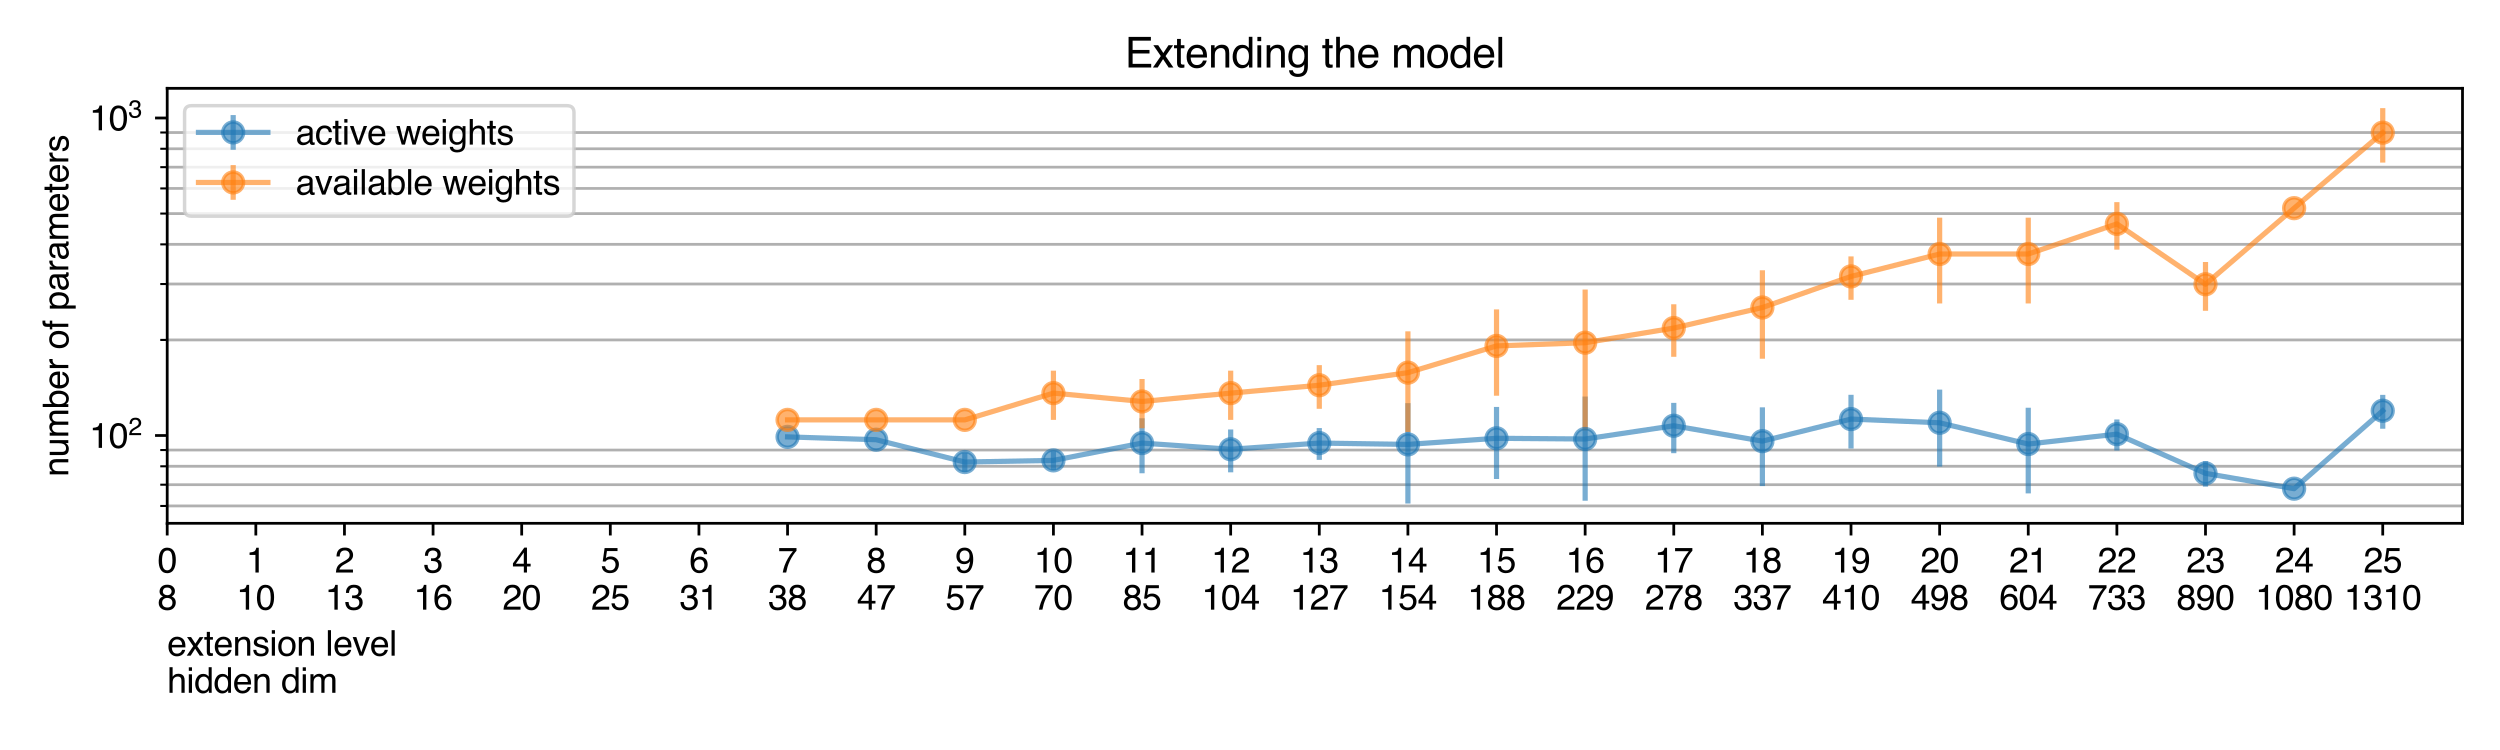 <?xml version="1.0" encoding="utf-8" standalone="no"?>
<!DOCTYPE svg PUBLIC "-//W3C//DTD SVG 1.1//EN"
  "http://www.w3.org/Graphics/SVG/1.1/DTD/svg11.dtd">
<svg xmlns:xlink="http://www.w3.org/1999/xlink" width="720pt" height="216pt" viewBox="0 0 720 216" xmlns="http://www.w3.org/2000/svg" version="1.1">
 <defs>
  <style type="text/css">*{stroke-linejoin: round; stroke-linecap: butt}</style>
 </defs>
 <g id="figure_1">
  <g id="patch_1">
   <path d="M 0 216 
L 720 216 
L 720 0 
L 0 0 
z
" style="fill: #ffffff"/>
  </g>
  <g id="axes_1">
   <g id="patch_2">
    <path d="M 48.155 150.712 
L 709.2 150.712 
L 709.2 25.44 
L 48.155 25.44 
z
" style="fill: #ffffff"/>
   </g>
   <g id="matplotlib.axis_1">
    <g id="xtick_1">
     <g id="line2d_1">
      <defs>
       <path id="m2f2c830add" d="M 0 0 
L 0 3.5 
" style="stroke: #000000; stroke-width: 0.8"/>
      </defs>
      <g>
       <use xlink:href="#m2f2c830add" x="48.155" y="150.712" style="stroke: #000000; stroke-width: 0.8"/>
      </g>
     </g>
     <g id="text_1">
      <!-- 0 -->
      <g transform="translate(45.374 164.885) scale(0.1 -0.1)">
       <defs>
        <path id="Helvetica-30" d="M 1731 4475 
Q 2600 4475 2988 3759 
Q 3288 3206 3288 2244 
Q 3288 1331 3016 734 
Q 2622 -122 1728 -122 
Q 922 -122 528 578 
Q 200 1163 200 2147 
Q 200 2909 397 3456 
Q 766 4475 1731 4475 
z
M 1725 391 
Q 2163 391 2422 778 
Q 2681 1166 2681 2222 
Q 2681 2984 2493 3476 
Q 2306 3969 1766 3969 
Q 1269 3969 1039 3501 
Q 809 3034 809 2125 
Q 809 1441 956 1025 
Q 1181 391 1725 391 
z
" transform="scale(0.016)"/>
       </defs>
       <use xlink:href="#Helvetica-30"/>
      </g>
      <!-- 8 -->
      <g transform="translate(45.374 175.578) scale(0.1 -0.1)">
       <defs>
        <path id="Helvetica-38" d="M 1741 2600 
Q 2113 2600 2322 2808 
Q 2531 3016 2531 3303 
Q 2531 3553 2331 3762 
Q 2131 3972 1722 3972 
Q 1316 3972 1134 3762 
Q 953 3553 953 3272 
Q 953 2956 1187 2778 
Q 1422 2600 1741 2600 
z
M 1775 384 
Q 2166 384 2423 595 
Q 2681 806 2681 1225 
Q 2681 1659 2415 1884 
Q 2150 2109 1734 2109 
Q 1331 2109 1076 1879 
Q 822 1650 822 1244 
Q 822 894 1055 639 
Q 1288 384 1775 384 
z
M 975 2384 
Q 741 2484 609 2619 
Q 363 2869 363 3269 
Q 363 3769 725 4128 
Q 1088 4488 1753 4488 
Q 2397 4488 2762 4148 
Q 3128 3809 3128 3356 
Q 3128 2938 2916 2678 
Q 2797 2531 2547 2391 
Q 2825 2263 2984 2097 
Q 3281 1784 3281 1284 
Q 3281 694 2884 283 
Q 2488 -128 1763 -128 
Q 1109 -128 657 226 
Q 206 581 206 1256 
Q 206 1653 400 1942 
Q 594 2231 975 2384 
z
" transform="scale(0.016)"/>
       </defs>
       <use xlink:href="#Helvetica-38"/>
      </g>
     </g>
    </g>
    <g id="xtick_2">
     <g id="line2d_2">
      <g>
       <use xlink:href="#m2f2c830add" x="73.678" y="150.712" style="stroke: #000000; stroke-width: 0.8"/>
      </g>
     </g>
     <g id="text_2">
      <!-- 1 -->
      <g transform="translate(70.897 164.885) scale(0.1 -0.1)">
       <defs>
        <path id="Helvetica-31" d="M 613 3169 
L 613 3600 
Q 1222 3659 1462 3798 
Q 1703 3938 1822 4456 
L 2266 4456 
L 2266 0 
L 1666 0 
L 1666 3169 
L 613 3169 
z
" transform="scale(0.016)"/>
       </defs>
       <use xlink:href="#Helvetica-31"/>
      </g>
      <!-- 10 -->
      <g transform="translate(68.117 175.578) scale(0.1 -0.1)">
       <use xlink:href="#Helvetica-31"/>
       <use xlink:href="#Helvetica-30" x="55.615"/>
      </g>
     </g>
    </g>
    <g id="xtick_3">
     <g id="line2d_3">
      <g>
       <use xlink:href="#m2f2c830add" x="99.201" y="150.712" style="stroke: #000000; stroke-width: 0.8"/>
      </g>
     </g>
     <g id="text_3">
      <!-- 2 -->
      <g transform="translate(96.42 164.885) scale(0.1 -0.1)">
       <defs>
        <path id="Helvetica-32" d="M 200 0 
Q 231 578 439 1006 
Q 647 1434 1250 1784 
L 1850 2131 
Q 2253 2366 2416 2531 
Q 2672 2791 2672 3125 
Q 2672 3516 2437 3745 
Q 2203 3975 1813 3975 
Q 1234 3975 1013 3538 
Q 894 3303 881 2888 
L 309 2888 
Q 319 3472 525 3841 
Q 891 4491 1816 4491 
Q 2584 4491 2939 4075 
Q 3294 3659 3294 3150 
Q 3294 2613 2916 2231 
Q 2697 2009 2131 1694 
L 1703 1456 
Q 1397 1288 1222 1134 
Q 909 863 828 531 
L 3272 531 
L 3272 0 
L 200 0 
z
" transform="scale(0.016)"/>
       </defs>
       <use xlink:href="#Helvetica-32"/>
      </g>
      <!-- 13 -->
      <g transform="translate(93.64 175.578) scale(0.1 -0.1)">
       <defs>
        <path id="Helvetica-33" d="M 1663 -122 
Q 869 -122 511 314 
Q 153 750 153 1375 
L 741 1375 
Q 778 941 903 744 
Q 1122 391 1694 391 
Q 2138 391 2406 628 
Q 2675 866 2675 1241 
Q 2675 1703 2392 1887 
Q 2109 2072 1606 2072 
Q 1550 2072 1492 2070 
Q 1434 2069 1375 2066 
L 1375 2563 
Q 1463 2553 1522 2550 
Q 1581 2547 1650 2547 
Q 1966 2547 2169 2647 
Q 2525 2822 2525 3272 
Q 2525 3606 2287 3787 
Q 2050 3969 1734 3969 
Q 1172 3969 956 3594 
Q 838 3388 822 3006 
L 266 3006 
Q 266 3506 466 3856 
Q 809 4481 1675 4481 
Q 2359 4481 2734 4176 
Q 3109 3872 3109 3294 
Q 3109 2881 2888 2625 
Q 2750 2466 2531 2375 
Q 2884 2278 3082 2001 
Q 3281 1725 3281 1325 
Q 3281 684 2859 281 
Q 2438 -122 1663 -122 
z
" transform="scale(0.016)"/>
       </defs>
       <use xlink:href="#Helvetica-31"/>
       <use xlink:href="#Helvetica-33" x="55.615"/>
      </g>
     </g>
    </g>
    <g id="xtick_4">
     <g id="line2d_4">
      <g>
       <use xlink:href="#m2f2c830add" x="124.724" y="150.712" style="stroke: #000000; stroke-width: 0.8"/>
      </g>
     </g>
     <g id="text_4">
      <!-- 3 -->
      <g transform="translate(121.943 164.885) scale(0.1 -0.1)">
       <use xlink:href="#Helvetica-33"/>
      </g>
      <!-- 16 -->
      <g transform="translate(119.163 175.578) scale(0.1 -0.1)">
       <defs>
        <path id="Helvetica-36" d="M 1872 4494 
Q 2622 4494 2917 4105 
Q 3213 3716 3213 3303 
L 2656 3303 
Q 2606 3569 2497 3719 
Q 2294 4000 1881 4000 
Q 1409 4000 1131 3564 
Q 853 3128 822 2316 
Q 1016 2600 1309 2741 
Q 1578 2866 1909 2866 
Q 2472 2866 2890 2506 
Q 3309 2147 3309 1434 
Q 3309 825 2912 354 
Q 2516 -116 1781 -116 
Q 1153 -116 697 361 
Q 241 838 241 1966 
Q 241 2800 444 3381 
Q 834 4494 1872 4494 
z
M 1831 384 
Q 2275 384 2495 682 
Q 2716 981 2716 1388 
Q 2716 1731 2519 2042 
Q 2322 2353 1803 2353 
Q 1441 2353 1167 2112 
Q 894 1872 894 1388 
Q 894 963 1142 673 
Q 1391 384 1831 384 
z
" transform="scale(0.016)"/>
       </defs>
       <use xlink:href="#Helvetica-31"/>
       <use xlink:href="#Helvetica-36" x="55.615"/>
      </g>
     </g>
    </g>
    <g id="xtick_5">
     <g id="line2d_5">
      <g>
       <use xlink:href="#m2f2c830add" x="150.247" y="150.712" style="stroke: #000000; stroke-width: 0.8"/>
      </g>
     </g>
     <g id="text_5">
      <!-- 4 -->
      <g transform="translate(147.466 164.885) scale(0.1 -0.1)">
       <defs>
        <path id="Helvetica-34" d="M 2116 1584 
L 2116 3613 
L 681 1584 
L 2116 1584 
z
M 2125 0 
L 2125 1094 
L 163 1094 
L 163 1644 
L 2213 4488 
L 2688 4488 
L 2688 1584 
L 3347 1584 
L 3347 1094 
L 2688 1094 
L 2688 0 
L 2125 0 
z
" transform="scale(0.016)"/>
       </defs>
       <use xlink:href="#Helvetica-34"/>
      </g>
      <!-- 20 -->
      <g transform="translate(144.686 175.578) scale(0.1 -0.1)">
       <use xlink:href="#Helvetica-32"/>
       <use xlink:href="#Helvetica-30" x="55.615"/>
      </g>
     </g>
    </g>
    <g id="xtick_6">
     <g id="line2d_6">
      <g>
       <use xlink:href="#m2f2c830add" x="175.77" y="150.712" style="stroke: #000000; stroke-width: 0.8"/>
      </g>
     </g>
     <g id="text_6">
      <!-- 5 -->
      <g transform="translate(172.989 164.885) scale(0.1 -0.1)">
       <defs>
        <path id="Helvetica-35" d="M 791 1141 
Q 847 659 1238 475 
Q 1438 381 1700 381 
Q 2200 381 2440 700 
Q 2681 1019 2681 1406 
Q 2681 1875 2395 2131 
Q 2109 2388 1709 2388 
Q 1419 2388 1211 2275 
Q 1003 2163 856 1963 
L 369 1991 
L 709 4400 
L 3034 4400 
L 3034 3856 
L 1131 3856 
L 941 2613 
Q 1097 2731 1238 2791 
Q 1488 2894 1816 2894 
Q 2431 2894 2859 2497 
Q 3288 2100 3288 1491 
Q 3288 856 2895 371 
Q 2503 -113 1644 -113 
Q 1097 -113 676 195 
Q 256 503 206 1141 
L 791 1141 
z
" transform="scale(0.016)"/>
       </defs>
       <use xlink:href="#Helvetica-35"/>
      </g>
      <!-- 25 -->
      <g transform="translate(170.209 175.578) scale(0.1 -0.1)">
       <use xlink:href="#Helvetica-32"/>
       <use xlink:href="#Helvetica-35" x="55.615"/>
      </g>
     </g>
    </g>
    <g id="xtick_7">
     <g id="line2d_7">
      <g>
       <use xlink:href="#m2f2c830add" x="201.293" y="150.712" style="stroke: #000000; stroke-width: 0.8"/>
      </g>
     </g>
     <g id="text_7">
      <!-- 6 -->
      <g transform="translate(198.512 164.885) scale(0.1 -0.1)">
       <use xlink:href="#Helvetica-36"/>
      </g>
      <!-- 31 -->
      <g transform="translate(195.732 175.578) scale(0.1 -0.1)">
       <use xlink:href="#Helvetica-33"/>
       <use xlink:href="#Helvetica-31" x="55.615"/>
      </g>
     </g>
    </g>
    <g id="xtick_8">
     <g id="line2d_8">
      <g>
       <use xlink:href="#m2f2c830add" x="226.816" y="150.712" style="stroke: #000000; stroke-width: 0.8"/>
      </g>
     </g>
     <g id="text_8">
      <!-- 7 -->
      <g transform="translate(224.035 164.885) scale(0.1 -0.1)">
       <defs>
        <path id="Helvetica-37" d="M 3347 4400 
L 3347 3909 
Q 3131 3700 2773 3181 
Q 2416 2663 2141 2063 
Q 1869 1478 1728 997 
Q 1638 688 1494 0 
L 872 0 
Q 1084 1281 1809 2550 
Q 2238 3294 2709 3834 
L 234 3834 
L 234 4400 
L 3347 4400 
z
" transform="scale(0.016)"/>
       </defs>
       <use xlink:href="#Helvetica-37"/>
      </g>
      <!-- 38 -->
      <g transform="translate(221.255 175.578) scale(0.1 -0.1)">
       <use xlink:href="#Helvetica-33"/>
       <use xlink:href="#Helvetica-38" x="55.615"/>
      </g>
     </g>
    </g>
    <g id="xtick_9">
     <g id="line2d_9">
      <g>
       <use xlink:href="#m2f2c830add" x="252.339" y="150.712" style="stroke: #000000; stroke-width: 0.8"/>
      </g>
     </g>
     <g id="text_9">
      <!-- 8 -->
      <g transform="translate(249.558 164.885) scale(0.1 -0.1)">
       <use xlink:href="#Helvetica-38"/>
      </g>
      <!-- 47 -->
      <g transform="translate(246.778 175.578) scale(0.1 -0.1)">
       <use xlink:href="#Helvetica-34"/>
       <use xlink:href="#Helvetica-37" x="55.615"/>
      </g>
     </g>
    </g>
    <g id="xtick_10">
     <g id="line2d_10">
      <g>
       <use xlink:href="#m2f2c830add" x="277.862" y="150.712" style="stroke: #000000; stroke-width: 0.8"/>
      </g>
     </g>
     <g id="text_10">
      <!-- 9 -->
      <g transform="translate(275.081 164.885) scale(0.1 -0.1)">
       <defs>
        <path id="Helvetica-39" d="M 850 1081 
Q 875 616 1209 438 
Q 1381 344 1597 344 
Q 2000 344 2284 680 
Q 2569 1016 2688 2044 
Q 2500 1747 2223 1626 
Q 1947 1506 1628 1506 
Q 981 1506 604 1909 
Q 228 2313 228 2947 
Q 228 3556 600 4018 
Q 972 4481 1697 4481 
Q 2675 4481 3047 3600 
Q 3253 3116 3253 2388 
Q 3253 1566 3006 931 
Q 2597 -125 1619 -125 
Q 963 -125 622 219 
Q 281 563 281 1081 
L 850 1081 
z
M 1703 2000 
Q 2038 2000 2314 2220 
Q 2591 2441 2591 2991 
Q 2591 3484 2342 3726 
Q 2094 3969 1709 3969 
Q 1297 3969 1055 3692 
Q 813 3416 813 2953 
Q 813 2516 1025 2258 
Q 1238 2000 1703 2000 
z
" transform="scale(0.016)"/>
       </defs>
       <use xlink:href="#Helvetica-39"/>
      </g>
      <!-- 57 -->
      <g transform="translate(272.301 175.578) scale(0.1 -0.1)">
       <use xlink:href="#Helvetica-35"/>
       <use xlink:href="#Helvetica-37" x="55.615"/>
      </g>
     </g>
    </g>
    <g id="xtick_11">
     <g id="line2d_11">
      <g>
       <use xlink:href="#m2f2c830add" x="303.385" y="150.712" style="stroke: #000000; stroke-width: 0.8"/>
      </g>
     </g>
     <g id="text_11">
      <!-- 10 -->
      <g transform="translate(297.824 164.885) scale(0.1 -0.1)">
       <use xlink:href="#Helvetica-31"/>
       <use xlink:href="#Helvetica-30" x="55.615"/>
      </g>
      <!-- 70 -->
      <g transform="translate(297.824 175.578) scale(0.1 -0.1)">
       <use xlink:href="#Helvetica-37"/>
       <use xlink:href="#Helvetica-30" x="55.615"/>
      </g>
     </g>
    </g>
    <g id="xtick_12">
     <g id="line2d_12">
      <g>
       <use xlink:href="#m2f2c830add" x="328.908" y="150.712" style="stroke: #000000; stroke-width: 0.8"/>
      </g>
     </g>
     <g id="text_12">
      <!-- 11 -->
      <g transform="translate(323.347 164.885) scale(0.1 -0.1)">
       <use xlink:href="#Helvetica-31"/>
       <use xlink:href="#Helvetica-31" x="55.615"/>
      </g>
      <!-- 85 -->
      <g transform="translate(323.347 175.578) scale(0.1 -0.1)">
       <use xlink:href="#Helvetica-38"/>
       <use xlink:href="#Helvetica-35" x="55.615"/>
      </g>
     </g>
    </g>
    <g id="xtick_13">
     <g id="line2d_13">
      <g>
       <use xlink:href="#m2f2c830add" x="354.431" y="150.712" style="stroke: #000000; stroke-width: 0.8"/>
      </g>
     </g>
     <g id="text_13">
      <!-- 12 -->
      <g transform="translate(348.87 164.885) scale(0.1 -0.1)">
       <use xlink:href="#Helvetica-31"/>
       <use xlink:href="#Helvetica-32" x="55.615"/>
      </g>
      <!-- 104 -->
      <g transform="translate(346.089 175.578) scale(0.1 -0.1)">
       <use xlink:href="#Helvetica-31"/>
       <use xlink:href="#Helvetica-30" x="55.615"/>
       <use xlink:href="#Helvetica-34" x="111.23"/>
      </g>
     </g>
    </g>
    <g id="xtick_14">
     <g id="line2d_14">
      <g>
       <use xlink:href="#m2f2c830add" x="379.954" y="150.712" style="stroke: #000000; stroke-width: 0.8"/>
      </g>
     </g>
     <g id="text_14">
      <!-- 13 -->
      <g transform="translate(374.393 164.885) scale(0.1 -0.1)">
       <use xlink:href="#Helvetica-31"/>
       <use xlink:href="#Helvetica-33" x="55.615"/>
      </g>
      <!-- 127 -->
      <g transform="translate(371.612 175.578) scale(0.1 -0.1)">
       <use xlink:href="#Helvetica-31"/>
       <use xlink:href="#Helvetica-32" x="55.615"/>
       <use xlink:href="#Helvetica-37" x="111.23"/>
      </g>
     </g>
    </g>
    <g id="xtick_15">
     <g id="line2d_15">
      <g>
       <use xlink:href="#m2f2c830add" x="405.477" y="150.712" style="stroke: #000000; stroke-width: 0.8"/>
      </g>
     </g>
     <g id="text_15">
      <!-- 14 -->
      <g transform="translate(399.916 164.885) scale(0.1 -0.1)">
       <use xlink:href="#Helvetica-31"/>
       <use xlink:href="#Helvetica-34" x="55.615"/>
      </g>
      <!-- 154 -->
      <g transform="translate(397.135 175.578) scale(0.1 -0.1)">
       <use xlink:href="#Helvetica-31"/>
       <use xlink:href="#Helvetica-35" x="55.615"/>
       <use xlink:href="#Helvetica-34" x="111.23"/>
      </g>
     </g>
    </g>
    <g id="xtick_16">
     <g id="line2d_16">
      <g>
       <use xlink:href="#m2f2c830add" x="431" y="150.712" style="stroke: #000000; stroke-width: 0.8"/>
      </g>
     </g>
     <g id="text_16">
      <!-- 15 -->
      <g transform="translate(425.439 164.885) scale(0.1 -0.1)">
       <use xlink:href="#Helvetica-31"/>
       <use xlink:href="#Helvetica-35" x="55.615"/>
      </g>
      <!-- 188 -->
      <g transform="translate(422.658 175.578) scale(0.1 -0.1)">
       <use xlink:href="#Helvetica-31"/>
       <use xlink:href="#Helvetica-38" x="55.615"/>
       <use xlink:href="#Helvetica-38" x="111.23"/>
      </g>
     </g>
    </g>
    <g id="xtick_17">
     <g id="line2d_17">
      <g>
       <use xlink:href="#m2f2c830add" x="456.523" y="150.712" style="stroke: #000000; stroke-width: 0.8"/>
      </g>
     </g>
     <g id="text_17">
      <!-- 16 -->
      <g transform="translate(450.962 164.885) scale(0.1 -0.1)">
       <use xlink:href="#Helvetica-31"/>
       <use xlink:href="#Helvetica-36" x="55.615"/>
      </g>
      <!-- 229 -->
      <g transform="translate(448.181 175.578) scale(0.1 -0.1)">
       <use xlink:href="#Helvetica-32"/>
       <use xlink:href="#Helvetica-32" x="55.615"/>
       <use xlink:href="#Helvetica-39" x="111.23"/>
      </g>
     </g>
    </g>
    <g id="xtick_18">
     <g id="line2d_18">
      <g>
       <use xlink:href="#m2f2c830add" x="482.046" y="150.712" style="stroke: #000000; stroke-width: 0.8"/>
      </g>
     </g>
     <g id="text_18">
      <!-- 17 -->
      <g transform="translate(476.485 164.885) scale(0.1 -0.1)">
       <use xlink:href="#Helvetica-31"/>
       <use xlink:href="#Helvetica-37" x="55.615"/>
      </g>
      <!-- 278 -->
      <g transform="translate(473.704 175.578) scale(0.1 -0.1)">
       <use xlink:href="#Helvetica-32"/>
       <use xlink:href="#Helvetica-37" x="55.615"/>
       <use xlink:href="#Helvetica-38" x="111.23"/>
      </g>
     </g>
    </g>
    <g id="xtick_19">
     <g id="line2d_19">
      <g>
       <use xlink:href="#m2f2c830add" x="507.568" y="150.712" style="stroke: #000000; stroke-width: 0.8"/>
      </g>
     </g>
     <g id="text_19">
      <!-- 18 -->
      <g transform="translate(502.008 164.885) scale(0.1 -0.1)">
       <use xlink:href="#Helvetica-31"/>
       <use xlink:href="#Helvetica-38" x="55.615"/>
      </g>
      <!-- 337 -->
      <g transform="translate(499.227 175.578) scale(0.1 -0.1)">
       <use xlink:href="#Helvetica-33"/>
       <use xlink:href="#Helvetica-33" x="55.615"/>
       <use xlink:href="#Helvetica-37" x="111.23"/>
      </g>
     </g>
    </g>
    <g id="xtick_20">
     <g id="line2d_20">
      <g>
       <use xlink:href="#m2f2c830add" x="533.091" y="150.712" style="stroke: #000000; stroke-width: 0.8"/>
      </g>
     </g>
     <g id="text_20">
      <!-- 19 -->
      <g transform="translate(527.531 164.885) scale(0.1 -0.1)">
       <use xlink:href="#Helvetica-31"/>
       <use xlink:href="#Helvetica-39" x="55.615"/>
      </g>
      <!-- 410 -->
      <g transform="translate(524.75 175.578) scale(0.1 -0.1)">
       <use xlink:href="#Helvetica-34"/>
       <use xlink:href="#Helvetica-31" x="55.615"/>
       <use xlink:href="#Helvetica-30" x="111.23"/>
      </g>
     </g>
    </g>
    <g id="xtick_21">
     <g id="line2d_21">
      <g>
       <use xlink:href="#m2f2c830add" x="558.614" y="150.712" style="stroke: #000000; stroke-width: 0.8"/>
      </g>
     </g>
     <g id="text_21">
      <!-- 20 -->
      <g transform="translate(553.054 164.885) scale(0.1 -0.1)">
       <use xlink:href="#Helvetica-32"/>
       <use xlink:href="#Helvetica-30" x="55.615"/>
      </g>
      <!-- 498 -->
      <g transform="translate(550.273 175.578) scale(0.1 -0.1)">
       <use xlink:href="#Helvetica-34"/>
       <use xlink:href="#Helvetica-39" x="55.615"/>
       <use xlink:href="#Helvetica-38" x="111.23"/>
      </g>
     </g>
    </g>
    <g id="xtick_22">
     <g id="line2d_22">
      <g>
       <use xlink:href="#m2f2c830add" x="584.137" y="150.712" style="stroke: #000000; stroke-width: 0.8"/>
      </g>
     </g>
     <g id="text_22">
      <!-- 21 -->
      <g transform="translate(578.576 164.885) scale(0.1 -0.1)">
       <use xlink:href="#Helvetica-32"/>
       <use xlink:href="#Helvetica-31" x="55.615"/>
      </g>
      <!-- 604 -->
      <g transform="translate(575.796 175.578) scale(0.1 -0.1)">
       <use xlink:href="#Helvetica-36"/>
       <use xlink:href="#Helvetica-30" x="55.615"/>
       <use xlink:href="#Helvetica-34" x="111.23"/>
      </g>
     </g>
    </g>
    <g id="xtick_23">
     <g id="line2d_23">
      <g>
       <use xlink:href="#m2f2c830add" x="609.66" y="150.712" style="stroke: #000000; stroke-width: 0.8"/>
      </g>
     </g>
     <g id="text_23">
      <!-- 22 -->
      <g transform="translate(604.099 164.885) scale(0.1 -0.1)">
       <use xlink:href="#Helvetica-32"/>
       <use xlink:href="#Helvetica-32" x="55.615"/>
      </g>
      <!-- 733 -->
      <g transform="translate(601.319 175.578) scale(0.1 -0.1)">
       <use xlink:href="#Helvetica-37"/>
       <use xlink:href="#Helvetica-33" x="55.615"/>
       <use xlink:href="#Helvetica-33" x="111.23"/>
      </g>
     </g>
    </g>
    <g id="xtick_24">
     <g id="line2d_24">
      <g>
       <use xlink:href="#m2f2c830add" x="635.183" y="150.712" style="stroke: #000000; stroke-width: 0.8"/>
      </g>
     </g>
     <g id="text_24">
      <!-- 23 -->
      <g transform="translate(629.622 164.885) scale(0.1 -0.1)">
       <use xlink:href="#Helvetica-32"/>
       <use xlink:href="#Helvetica-33" x="55.615"/>
      </g>
      <!-- 890 -->
      <g transform="translate(626.842 175.578) scale(0.1 -0.1)">
       <use xlink:href="#Helvetica-38"/>
       <use xlink:href="#Helvetica-39" x="55.615"/>
       <use xlink:href="#Helvetica-30" x="111.23"/>
      </g>
     </g>
    </g>
    <g id="xtick_25">
     <g id="line2d_25">
      <g>
       <use xlink:href="#m2f2c830add" x="660.706" y="150.712" style="stroke: #000000; stroke-width: 0.8"/>
      </g>
     </g>
     <g id="text_25">
      <!-- 24 -->
      <g transform="translate(655.145 164.885) scale(0.1 -0.1)">
       <use xlink:href="#Helvetica-32"/>
       <use xlink:href="#Helvetica-34" x="55.615"/>
      </g>
      <!-- 1080 -->
      <g transform="translate(649.584 175.578) scale(0.1 -0.1)">
       <use xlink:href="#Helvetica-31"/>
       <use xlink:href="#Helvetica-30" x="55.615"/>
       <use xlink:href="#Helvetica-38" x="111.23"/>
       <use xlink:href="#Helvetica-30" x="166.846"/>
      </g>
     </g>
    </g>
    <g id="xtick_26">
     <g id="line2d_26">
      <g>
       <use xlink:href="#m2f2c830add" x="686.229" y="150.712" style="stroke: #000000; stroke-width: 0.8"/>
      </g>
     </g>
     <g id="text_26">
      <!-- 25 -->
      <g transform="translate(680.668 164.885) scale(0.1 -0.1)">
       <use xlink:href="#Helvetica-32"/>
       <use xlink:href="#Helvetica-35" x="55.615"/>
      </g>
      <!-- 1310 -->
      <g transform="translate(675.107 175.578) scale(0.1 -0.1)">
       <use xlink:href="#Helvetica-31"/>
       <use xlink:href="#Helvetica-33" x="55.615"/>
       <use xlink:href="#Helvetica-31" x="111.23"/>
       <use xlink:href="#Helvetica-30" x="166.846"/>
      </g>
     </g>
    </g>
    <g id="text_27">
     <!-- extension level -->
     <g transform="translate(48.155 188.836) scale(0.1 -0.1)">
      <defs>
       <path id="Helvetica-65" d="M 1806 3422 
Q 2163 3422 2497 3255 
Q 2831 3088 3006 2822 
Q 3175 2569 3231 2231 
Q 3281 2000 3281 1494 
L 828 1494 
Q 844 984 1069 676 
Q 1294 369 1766 369 
Q 2206 369 2469 659 
Q 2619 828 2681 1050 
L 3234 1050 
Q 3213 866 3089 639 
Q 2966 413 2813 269 
Q 2556 19 2178 -69 
Q 1975 -119 1719 -119 
Q 1094 -119 659 336 
Q 225 791 225 1609 
Q 225 2416 662 2919 
Q 1100 3422 1806 3422 
z
M 2703 1941 
Q 2669 2306 2544 2525 
Q 2313 2931 1772 2931 
Q 1384 2931 1121 2651 
Q 859 2372 844 1941 
L 2703 1941 
z
M 1753 3428 
L 1753 3428 
z
" transform="scale(0.016)"/>
       <path id="Helvetica-78" d="M 94 3347 
L 822 3347 
L 1591 2169 
L 2369 3347 
L 3053 3331 
L 1925 1716 
L 3103 0 
L 2384 0 
L 1553 1256 
L 747 0 
L 34 0 
L 1213 1716 
L 94 3347 
z
" transform="scale(0.016)"/>
       <path id="Helvetica-74" d="M 525 4281 
L 1094 4281 
L 1094 3347 
L 1628 3347 
L 1628 2888 
L 1094 2888 
L 1094 703 
Q 1094 528 1213 469 
Q 1278 434 1431 434 
Q 1472 434 1519 436 
Q 1566 438 1628 444 
L 1628 0 
Q 1531 -28 1426 -40 
Q 1322 -53 1200 -53 
Q 806 -53 665 148 
Q 525 350 525 672 
L 525 2888 
L 72 2888 
L 72 3347 
L 525 3347 
L 525 4281 
z
" transform="scale(0.016)"/>
       <path id="Helvetica-6e" d="M 413 3347 
L 947 3347 
L 947 2872 
Q 1184 3166 1450 3294 
Q 1716 3422 2041 3422 
Q 2753 3422 3003 2925 
Q 3141 2653 3141 2147 
L 3141 0 
L 2569 0 
L 2569 2109 
Q 2569 2416 2478 2603 
Q 2328 2916 1934 2916 
Q 1734 2916 1606 2875 
Q 1375 2806 1200 2600 
Q 1059 2434 1017 2257 
Q 975 2081 975 1753 
L 975 0 
L 413 0 
L 413 3347 
z
M 1734 3428 
L 1734 3428 
z
" transform="scale(0.016)"/>
       <path id="Helvetica-73" d="M 747 1050 
Q 772 769 888 619 
Q 1100 347 1625 347 
Q 1938 347 2175 483 
Q 2413 619 2413 903 
Q 2413 1119 2222 1231 
Q 2100 1300 1741 1391 
L 1294 1503 
Q 866 1609 663 1741 
Q 300 1969 300 2372 
Q 300 2847 642 3140 
Q 984 3434 1563 3434 
Q 2319 3434 2653 2991 
Q 2863 2709 2856 2384 
L 2325 2384 
Q 2309 2575 2191 2731 
Q 1997 2953 1519 2953 
Q 1200 2953 1036 2831 
Q 872 2709 872 2509 
Q 872 2291 1088 2159 
Q 1213 2081 1456 2022 
L 1828 1931 
Q 2434 1784 2641 1647 
Q 2969 1431 2969 969 
Q 2969 522 2630 197 
Q 2291 -128 1597 -128 
Q 850 -128 539 211 
Q 228 550 206 1050 
L 747 1050 
z
M 1578 3428 
L 1578 3428 
z
" transform="scale(0.016)"/>
       <path id="Helvetica-69" d="M 413 3331 
L 984 3331 
L 984 0 
L 413 0 
L 413 3331 
z
M 413 4591 
L 984 4591 
L 984 3953 
L 413 3953 
L 413 4591 
z
" transform="scale(0.016)"/>
       <path id="Helvetica-6f" d="M 1741 363 
Q 2300 363 2508 786 
Q 2716 1209 2716 1728 
Q 2716 2197 2566 2491 
Q 2328 2953 1747 2953 
Q 1231 2953 997 2559 
Q 763 2166 763 1609 
Q 763 1075 997 719 
Q 1231 363 1741 363 
z
M 1763 3444 
Q 2409 3444 2856 3012 
Q 3303 2581 3303 1744 
Q 3303 934 2909 406 
Q 2516 -122 1688 -122 
Q 997 -122 590 345 
Q 184 813 184 1600 
Q 184 2444 612 2944 
Q 1041 3444 1763 3444 
z
M 1744 3428 
L 1744 3428 
z
" transform="scale(0.016)"/>
       <path id="Helvetica-20" transform="scale(0.016)"/>
       <path id="Helvetica-6c" d="M 428 4591 
L 991 4591 
L 991 0 
L 428 0 
L 428 4591 
z
" transform="scale(0.016)"/>
       <path id="Helvetica-76" d="M 688 3347 
L 1581 622 
L 2516 3347 
L 3131 3347 
L 1869 0 
L 1269 0 
L 34 3347 
L 688 3347 
z
" transform="scale(0.016)"/>
      </defs>
      <use xlink:href="#Helvetica-65"/>
      <use xlink:href="#Helvetica-78" x="55.615"/>
      <use xlink:href="#Helvetica-74" x="105.615"/>
      <use xlink:href="#Helvetica-65" x="133.398"/>
      <use xlink:href="#Helvetica-6e" x="189.014"/>
      <use xlink:href="#Helvetica-73" x="244.629"/>
      <use xlink:href="#Helvetica-69" x="294.629"/>
      <use xlink:href="#Helvetica-6f" x="316.846"/>
      <use xlink:href="#Helvetica-6e" x="372.461"/>
      <use xlink:href="#Helvetica-20" x="428.076"/>
      <use xlink:href="#Helvetica-6c" x="455.859"/>
      <use xlink:href="#Helvetica-65" x="478.076"/>
      <use xlink:href="#Helvetica-76" x="533.691"/>
      <use xlink:href="#Helvetica-65" x="583.691"/>
      <use xlink:href="#Helvetica-6c" x="639.307"/>
     </g>
     <!-- hidden dim -->
     <g transform="translate(48.155 199.528) scale(0.1 -0.1)">
      <defs>
       <path id="Helvetica-68" d="M 413 4606 
L 975 4606 
L 975 2894 
Q 1175 3147 1334 3250 
Q 1606 3428 2013 3428 
Q 2741 3428 3000 2919 
Q 3141 2641 3141 2147 
L 3141 0 
L 2563 0 
L 2563 2109 
Q 2563 2478 2469 2650 
Q 2316 2925 1894 2925 
Q 1544 2925 1259 2684 
Q 975 2444 975 1775 
L 975 0 
L 413 0 
L 413 4606 
z
" transform="scale(0.016)"/>
       <path id="Helvetica-64" d="M 769 1634 
Q 769 1097 997 734 
Q 1225 372 1728 372 
Q 2119 372 2370 708 
Q 2622 1044 2622 1672 
Q 2622 2306 2362 2611 
Q 2103 2916 1722 2916 
Q 1297 2916 1033 2591 
Q 769 2266 769 1634 
z
M 1616 3406 
Q 2000 3406 2259 3244 
Q 2409 3150 2600 2916 
L 2600 4606 
L 3141 4606 
L 3141 0 
L 2634 0 
L 2634 466 
Q 2438 156 2169 18 
Q 1900 -119 1553 -119 
Q 994 -119 584 351 
Q 175 822 175 1603 
Q 175 2334 548 2870 
Q 922 3406 1616 3406 
z
" transform="scale(0.016)"/>
       <path id="Helvetica-6d" d="M 413 3347 
L 969 3347 
L 969 2872 
Q 1169 3119 1331 3231 
Q 1609 3422 1963 3422 
Q 2363 3422 2606 3225 
Q 2744 3113 2856 2894 
Q 3044 3163 3297 3292 
Q 3550 3422 3866 3422 
Q 4541 3422 4784 2934 
Q 4916 2672 4916 2228 
L 4916 0 
L 4331 0 
L 4331 2325 
Q 4331 2659 4164 2784 
Q 3997 2909 3756 2909 
Q 3425 2909 3186 2687 
Q 2947 2466 2947 1947 
L 2947 0 
L 2375 0 
L 2375 2184 
Q 2375 2525 2294 2681 
Q 2166 2916 1816 2916 
Q 1497 2916 1236 2669 
Q 975 2422 975 1775 
L 975 0 
L 413 0 
L 413 3347 
z
" transform="scale(0.016)"/>
      </defs>
      <use xlink:href="#Helvetica-68"/>
      <use xlink:href="#Helvetica-69" x="55.615"/>
      <use xlink:href="#Helvetica-64" x="77.832"/>
      <use xlink:href="#Helvetica-64" x="133.447"/>
      <use xlink:href="#Helvetica-65" x="189.062"/>
      <use xlink:href="#Helvetica-6e" x="244.678"/>
      <use xlink:href="#Helvetica-20" x="300.293"/>
      <use xlink:href="#Helvetica-64" x="328.076"/>
      <use xlink:href="#Helvetica-69" x="383.691"/>
      <use xlink:href="#Helvetica-6d" x="405.908"/>
     </g>
    </g>
   </g>
   <g id="matplotlib.axis_2">
    <g id="ytick_1">
     <g id="line2d_27">
      <defs>
       <path id="m8104aaacf0" d="M 0 0 
L -3.5 0 
" style="stroke: #000000; stroke-width: 0.8"/>
      </defs>
      <g>
       <use xlink:href="#m8104aaacf0" x="48.155" y="125.426" style="stroke: #000000; stroke-width: 0.8"/>
      </g>
     </g>
     <g id="text_28">
      <!-- $\mathdefault{10^{2}}$ -->
      <g transform="translate(25.755 129.013) scale(0.1 -0.1)">
       <use xlink:href="#Helvetica-31" transform="translate(0 0.272)"/>
       <use xlink:href="#Helvetica-30" transform="translate(55.615 0.272)"/>
       <use xlink:href="#Helvetica-32" transform="translate(112.146 36.88) scale(0.7)"/>
      </g>
     </g>
    </g>
    <g id="ytick_2">
     <g id="line2d_28">
      <g>
       <use xlink:href="#m8104aaacf0" x="48.155" y="33.983" style="stroke: #000000; stroke-width: 0.8"/>
      </g>
     </g>
     <g id="text_29">
      <!-- $\mathdefault{10^{3}}$ -->
      <g transform="translate(25.755 37.569) scale(0.1 -0.1)">
       <use xlink:href="#Helvetica-31" transform="translate(0 0.381)"/>
       <use xlink:href="#Helvetica-30" transform="translate(55.615 0.381)"/>
       <use xlink:href="#Helvetica-33" transform="translate(112.146 36.989) scale(0.7)"/>
      </g>
     </g>
    </g>
    <g id="ytick_3">
     <g id="line2d_29">
      <path d="M 48.155 145.713 
L 709.2 145.713 
" clip-path="url(#p2a020621fd)" style="fill: none; stroke: #b0b0b0; stroke-width: 0.8; stroke-linecap: square"/>
     </g>
     <g id="line2d_30">
      <defs>
       <path id="me81ee5b705" d="M 0 0 
L -2 0 
" style="stroke: #000000; stroke-width: 0.6"/>
      </defs>
      <g>
       <use xlink:href="#me81ee5b705" x="48.155" y="145.713" style="stroke: #000000; stroke-width: 0.6"/>
      </g>
     </g>
    </g>
    <g id="ytick_4">
     <g id="line2d_31">
      <path d="M 48.155 139.591 
L 709.2 139.591 
" clip-path="url(#p2a020621fd)" style="fill: none; stroke: #b0b0b0; stroke-width: 0.8; stroke-linecap: square"/>
     </g>
     <g id="line2d_32">
      <g>
       <use xlink:href="#me81ee5b705" x="48.155" y="139.591" style="stroke: #000000; stroke-width: 0.6"/>
      </g>
     </g>
    </g>
    <g id="ytick_5">
     <g id="line2d_33">
      <path d="M 48.155 134.288 
L 709.2 134.288 
" clip-path="url(#p2a020621fd)" style="fill: none; stroke: #b0b0b0; stroke-width: 0.8; stroke-linecap: square"/>
     </g>
     <g id="line2d_34">
      <g>
       <use xlink:href="#me81ee5b705" x="48.155" y="134.288" style="stroke: #000000; stroke-width: 0.6"/>
      </g>
     </g>
    </g>
    <g id="ytick_6">
     <g id="line2d_35">
      <path d="M 48.155 129.61 
L 709.2 129.61 
" clip-path="url(#p2a020621fd)" style="fill: none; stroke: #b0b0b0; stroke-width: 0.8; stroke-linecap: square"/>
     </g>
     <g id="line2d_36">
      <g>
       <use xlink:href="#me81ee5b705" x="48.155" y="129.61" style="stroke: #000000; stroke-width: 0.6"/>
      </g>
     </g>
    </g>
    <g id="ytick_7">
     <g id="line2d_37">
      <path d="M 48.155 97.899 
L 709.2 97.899 
" clip-path="url(#p2a020621fd)" style="fill: none; stroke: #b0b0b0; stroke-width: 0.8; stroke-linecap: square"/>
     </g>
     <g id="line2d_38">
      <g>
       <use xlink:href="#me81ee5b705" x="48.155" y="97.899" style="stroke: #000000; stroke-width: 0.6"/>
      </g>
     </g>
    </g>
    <g id="ytick_8">
     <g id="line2d_39">
      <path d="M 48.155 81.797 
L 709.2 81.797 
" clip-path="url(#p2a020621fd)" style="fill: none; stroke: #b0b0b0; stroke-width: 0.8; stroke-linecap: square"/>
     </g>
     <g id="line2d_40">
      <g>
       <use xlink:href="#me81ee5b705" x="48.155" y="81.797" style="stroke: #000000; stroke-width: 0.6"/>
      </g>
     </g>
    </g>
    <g id="ytick_9">
     <g id="line2d_41">
      <path d="M 48.155 70.372 
L 709.2 70.372 
" clip-path="url(#p2a020621fd)" style="fill: none; stroke: #b0b0b0; stroke-width: 0.8; stroke-linecap: square"/>
     </g>
     <g id="line2d_42">
      <g>
       <use xlink:href="#me81ee5b705" x="48.155" y="70.372" style="stroke: #000000; stroke-width: 0.6"/>
      </g>
     </g>
    </g>
    <g id="ytick_10">
     <g id="line2d_43">
      <path d="M 48.155 61.51 
L 709.2 61.51 
" clip-path="url(#p2a020621fd)" style="fill: none; stroke: #b0b0b0; stroke-width: 0.8; stroke-linecap: square"/>
     </g>
     <g id="line2d_44">
      <g>
       <use xlink:href="#me81ee5b705" x="48.155" y="61.51" style="stroke: #000000; stroke-width: 0.6"/>
      </g>
     </g>
    </g>
    <g id="ytick_11">
     <g id="line2d_45">
      <path d="M 48.155 54.269 
L 709.2 54.269 
" clip-path="url(#p2a020621fd)" style="fill: none; stroke: #b0b0b0; stroke-width: 0.8; stroke-linecap: square"/>
     </g>
     <g id="line2d_46">
      <g>
       <use xlink:href="#me81ee5b705" x="48.155" y="54.269" style="stroke: #000000; stroke-width: 0.6"/>
      </g>
     </g>
    </g>
    <g id="ytick_12">
     <g id="line2d_47">
      <path d="M 48.155 48.147 
L 709.2 48.147 
" clip-path="url(#p2a020621fd)" style="fill: none; stroke: #b0b0b0; stroke-width: 0.8; stroke-linecap: square"/>
     </g>
     <g id="line2d_48">
      <g>
       <use xlink:href="#me81ee5b705" x="48.155" y="48.147" style="stroke: #000000; stroke-width: 0.6"/>
      </g>
     </g>
    </g>
    <g id="ytick_13">
     <g id="line2d_49">
      <path d="M 48.155 42.845 
L 709.2 42.845 
" clip-path="url(#p2a020621fd)" style="fill: none; stroke: #b0b0b0; stroke-width: 0.8; stroke-linecap: square"/>
     </g>
     <g id="line2d_50">
      <g>
       <use xlink:href="#me81ee5b705" x="48.155" y="42.845" style="stroke: #000000; stroke-width: 0.6"/>
      </g>
     </g>
    </g>
    <g id="ytick_14">
     <g id="line2d_51">
      <path d="M 48.155 38.167 
L 709.2 38.167 
" clip-path="url(#p2a020621fd)" style="fill: none; stroke: #b0b0b0; stroke-width: 0.8; stroke-linecap: square"/>
     </g>
     <g id="line2d_52">
      <g>
       <use xlink:href="#me81ee5b705" x="48.155" y="38.167" style="stroke: #000000; stroke-width: 0.6"/>
      </g>
     </g>
    </g>
    <g id="text_30">
     <!-- number of parameters -->
     <g transform="translate(19.671 137.261) rotate(-90) scale(0.1 -0.1)">
      <defs>
       <path id="Helvetica-75" d="M 975 3347 
L 975 1125 
Q 975 869 1056 706 
Q 1206 406 1616 406 
Q 2203 406 2416 931 
Q 2531 1213 2531 1703 
L 2531 3347 
L 3094 3347 
L 3094 0 
L 2563 0 
L 2569 494 
Q 2459 303 2297 172 
Q 1975 -91 1516 -91 
Q 800 -91 541 388 
Q 400 644 400 1072 
L 400 3347 
L 975 3347 
z
M 1747 3428 
L 1747 3428 
z
" transform="scale(0.016)"/>
       <path id="Helvetica-62" d="M 369 4606 
L 916 4606 
L 916 2941 
Q 1100 3181 1356 3307 
Q 1613 3434 1913 3434 
Q 2538 3434 2927 3004 
Q 3316 2575 3316 1738 
Q 3316 944 2931 419 
Q 2547 -106 1866 -106 
Q 1484 -106 1222 78 
Q 1066 188 888 428 
L 888 0 
L 369 0 
L 369 4606 
z
M 1831 391 
Q 2288 391 2514 753 
Q 2741 1116 2741 1709 
Q 2741 2238 2514 2584 
Q 2288 2931 1847 2931 
Q 1463 2931 1173 2647 
Q 884 2363 884 1709 
Q 884 1238 1003 944 
Q 1225 391 1831 391 
z
" transform="scale(0.016)"/>
       <path id="Helvetica-72" d="M 428 3347 
L 963 3347 
L 963 2769 
Q 1028 2938 1284 3180 
Q 1541 3422 1875 3422 
Q 1891 3422 1928 3419 
Q 1966 3416 2056 3406 
L 2056 2813 
Q 2006 2822 1964 2825 
Q 1922 2828 1872 2828 
Q 1447 2828 1219 2554 
Q 991 2281 991 1925 
L 991 0 
L 428 0 
L 428 3347 
z
" transform="scale(0.016)"/>
       <path id="Helvetica-66" d="M 553 3856 
Q 566 4206 675 4369 
Q 872 4656 1434 4656 
Q 1488 4656 1544 4653 
Q 1600 4650 1672 4644 
L 1672 4131 
Q 1584 4138 1545 4139 
Q 1506 4141 1472 4141 
Q 1216 4141 1166 4008 
Q 1116 3875 1116 3331 
L 1672 3331 
L 1672 2888 
L 1109 2888 
L 1109 0 
L 553 0 
L 553 2888 
L 88 2888 
L 88 3331 
L 553 3331 
L 553 3856 
z
" transform="scale(0.016)"/>
       <path id="Helvetica-70" d="M 1825 378 
Q 2219 378 2480 708 
Q 2741 1038 2741 1694 
Q 2741 2094 2625 2381 
Q 2406 2934 1825 2934 
Q 1241 2934 1025 2350 
Q 909 2038 909 1556 
Q 909 1169 1025 897 
Q 1244 378 1825 378 
z
M 369 3331 
L 916 3331 
L 916 2888 
Q 1084 3116 1284 3241 
Q 1569 3428 1953 3428 
Q 2522 3428 2919 2992 
Q 3316 2556 3316 1747 
Q 3316 653 2744 184 
Q 2381 -113 1900 -113 
Q 1522 -113 1266 53 
Q 1116 147 931 375 
L 931 -1334 
L 369 -1334 
L 369 3331 
z
" transform="scale(0.016)"/>
       <path id="Helvetica-61" d="M 844 891 
Q 844 647 1022 506 
Q 1200 366 1444 366 
Q 1741 366 2019 503 
Q 2488 731 2488 1250 
L 2488 1703 
Q 2384 1638 2221 1594 
Q 2059 1550 1903 1531 
L 1563 1488 
Q 1256 1447 1103 1359 
Q 844 1213 844 891 
z
M 2206 2028 
Q 2400 2053 2466 2191 
Q 2503 2266 2503 2406 
Q 2503 2694 2298 2823 
Q 2094 2953 1713 2953 
Q 1272 2953 1088 2716 
Q 984 2584 953 2325 
L 428 2325 
Q 444 2944 830 3186 
Q 1216 3428 1725 3428 
Q 2316 3428 2684 3203 
Q 3050 2978 3050 2503 
L 3050 575 
Q 3050 488 3086 434 
Q 3122 381 3238 381 
Q 3275 381 3322 386 
Q 3369 391 3422 400 
L 3422 -16 
Q 3291 -53 3222 -62 
Q 3153 -72 3034 -72 
Q 2744 -72 2613 134 
Q 2544 244 2516 444 
Q 2344 219 2022 53 
Q 1700 -113 1313 -113 
Q 847 -113 551 170 
Q 256 453 256 878 
Q 256 1344 547 1600 
Q 838 1856 1309 1916 
L 2206 2028 
z
M 1741 3428 
L 1741 3428 
z
" transform="scale(0.016)"/>
      </defs>
      <use xlink:href="#Helvetica-6e"/>
      <use xlink:href="#Helvetica-75" x="55.615"/>
      <use xlink:href="#Helvetica-6d" x="111.23"/>
      <use xlink:href="#Helvetica-62" x="194.531"/>
      <use xlink:href="#Helvetica-65" x="250.146"/>
      <use xlink:href="#Helvetica-72" x="305.762"/>
      <use xlink:href="#Helvetica-20" x="339.062"/>
      <use xlink:href="#Helvetica-6f" x="366.846"/>
      <use xlink:href="#Helvetica-66" x="422.461"/>
      <use xlink:href="#Helvetica-20" x="450.244"/>
      <use xlink:href="#Helvetica-70" x="478.027"/>
      <use xlink:href="#Helvetica-61" x="533.643"/>
      <use xlink:href="#Helvetica-72" x="589.258"/>
      <use xlink:href="#Helvetica-61" x="622.559"/>
      <use xlink:href="#Helvetica-6d" x="678.174"/>
      <use xlink:href="#Helvetica-65" x="761.475"/>
      <use xlink:href="#Helvetica-74" x="817.09"/>
      <use xlink:href="#Helvetica-65" x="844.873"/>
      <use xlink:href="#Helvetica-72" x="900.488"/>
      <use xlink:href="#Helvetica-73" x="933.789"/>
     </g>
    </g>
   </g>
   <g id="LineCollection_1">
    <path clip-path="url(#p2a020621fd)" style="fill: none; stroke: #1f77b4; stroke-opacity: 0.6; stroke-width: 1.5"/>
    <path clip-path="url(#p2a020621fd)" style="fill: none; stroke: #1f77b4; stroke-opacity: 0.6; stroke-width: 1.5"/>
    <path clip-path="url(#p2a020621fd)" style="fill: none; stroke: #1f77b4; stroke-opacity: 0.6; stroke-width: 1.5"/>
    <path clip-path="url(#p2a020621fd)" style="fill: none; stroke: #1f77b4; stroke-opacity: 0.6; stroke-width: 1.5"/>
    <path clip-path="url(#p2a020621fd)" style="fill: none; stroke: #1f77b4; stroke-opacity: 0.6; stroke-width: 1.5"/>
    <path clip-path="url(#p2a020621fd)" style="fill: none; stroke: #1f77b4; stroke-opacity: 0.6; stroke-width: 1.5"/>
    <path clip-path="url(#p2a020621fd)" style="fill: none; stroke: #1f77b4; stroke-opacity: 0.6; stroke-width: 1.5"/>
    <path d="M 226.816 125.825 
L 226.816 125.825 
" clip-path="url(#p2a020621fd)" style="fill: none; stroke: #1f77b4; stroke-opacity: 0.6; stroke-width: 1.5"/>
    <path d="M 252.339 126.636 
L 252.339 126.636 
" clip-path="url(#p2a020621fd)" style="fill: none; stroke: #1f77b4; stroke-opacity: 0.6; stroke-width: 1.5"/>
    <path d="M 277.862 135.852 
L 277.862 130.462 
" clip-path="url(#p2a020621fd)" style="fill: none; stroke: #1f77b4; stroke-opacity: 0.6; stroke-width: 1.5"/>
    <path d="M 303.385 135.293 
L 303.385 130.054 
" clip-path="url(#p2a020621fd)" style="fill: none; stroke: #1f77b4; stroke-opacity: 0.6; stroke-width: 1.5"/>
    <path d="M 328.908 136.303 
L 328.908 120.47 
" clip-path="url(#p2a020621fd)" style="fill: none; stroke: #1f77b4; stroke-opacity: 0.6; stroke-width: 1.5"/>
    <path d="M 354.431 136.041 
L 354.431 123.695 
" clip-path="url(#p2a020621fd)" style="fill: none; stroke: #1f77b4; stroke-opacity: 0.6; stroke-width: 1.5"/>
    <path d="M 379.954 132.448 
L 379.954 123.285 
" clip-path="url(#p2a020621fd)" style="fill: none; stroke: #1f77b4; stroke-opacity: 0.6; stroke-width: 1.5"/>
    <path d="M 405.477 145.018 
L 405.477 116.109 
" clip-path="url(#p2a020621fd)" style="fill: none; stroke: #1f77b4; stroke-opacity: 0.6; stroke-width: 1.5"/>
    <path d="M 431 137.952 
L 431 117.189 
" clip-path="url(#p2a020621fd)" style="fill: none; stroke: #1f77b4; stroke-opacity: 0.6; stroke-width: 1.5"/>
    <path d="M 456.523 144.216 
L 456.523 114.192 
" clip-path="url(#p2a020621fd)" style="fill: none; stroke: #1f77b4; stroke-opacity: 0.6; stroke-width: 1.5"/>
    <path d="M 482.046 130.516 
L 482.046 116.029 
" clip-path="url(#p2a020621fd)" style="fill: none; stroke: #1f77b4; stroke-opacity: 0.6; stroke-width: 1.5"/>
    <path d="M 507.568 139.988 
L 507.568 117.303 
" clip-path="url(#p2a020621fd)" style="fill: none; stroke: #1f77b4; stroke-opacity: 0.6; stroke-width: 1.5"/>
    <path d="M 533.091 129.173 
L 533.091 113.704 
" clip-path="url(#p2a020621fd)" style="fill: none; stroke: #1f77b4; stroke-opacity: 0.6; stroke-width: 1.5"/>
    <path d="M 558.614 134.378 
L 558.614 112.202 
" clip-path="url(#p2a020621fd)" style="fill: none; stroke: #1f77b4; stroke-opacity: 0.6; stroke-width: 1.5"/>
    <path d="M 584.137 142.106 
L 584.137 117.433 
" clip-path="url(#p2a020621fd)" style="fill: none; stroke: #1f77b4; stroke-opacity: 0.6; stroke-width: 1.5"/>
    <path d="M 609.66 129.749 
L 609.66 120.814 
" clip-path="url(#p2a020621fd)" style="fill: none; stroke: #1f77b4; stroke-opacity: 0.6; stroke-width: 1.5"/>
    <path d="M 635.183 140.162 
L 635.183 132.826 
" clip-path="url(#p2a020621fd)" style="fill: none; stroke: #1f77b4; stroke-opacity: 0.6; stroke-width: 1.5"/>
    <path d="M 660.706 140.742 
L 660.706 140.742 
" clip-path="url(#p2a020621fd)" style="fill: none; stroke: #1f77b4; stroke-opacity: 0.6; stroke-width: 1.5"/>
    <path d="M 686.229 123.477 
L 686.229 113.714 
" clip-path="url(#p2a020621fd)" style="fill: none; stroke: #1f77b4; stroke-opacity: 0.6; stroke-width: 1.5"/>
   </g>
   <g id="LineCollection_2">
    <path clip-path="url(#p2a020621fd)" style="fill: none; stroke: #ff7f0e; stroke-opacity: 0.6; stroke-width: 1.5"/>
    <path clip-path="url(#p2a020621fd)" style="fill: none; stroke: #ff7f0e; stroke-opacity: 0.6; stroke-width: 1.5"/>
    <path clip-path="url(#p2a020621fd)" style="fill: none; stroke: #ff7f0e; stroke-opacity: 0.6; stroke-width: 1.5"/>
    <path clip-path="url(#p2a020621fd)" style="fill: none; stroke: #ff7f0e; stroke-opacity: 0.6; stroke-width: 1.5"/>
    <path clip-path="url(#p2a020621fd)" style="fill: none; stroke: #ff7f0e; stroke-opacity: 0.6; stroke-width: 1.5"/>
    <path clip-path="url(#p2a020621fd)" style="fill: none; stroke: #ff7f0e; stroke-opacity: 0.6; stroke-width: 1.5"/>
    <path clip-path="url(#p2a020621fd)" style="fill: none; stroke: #ff7f0e; stroke-opacity: 0.6; stroke-width: 1.5"/>
    <path d="M 226.816 120.926 
L 226.816 120.926 
" clip-path="url(#p2a020621fd)" style="fill: none; stroke: #ff7f0e; stroke-opacity: 0.6; stroke-width: 1.5"/>
    <path d="M 252.339 120.926 
L 252.339 120.926 
" clip-path="url(#p2a020621fd)" style="fill: none; stroke: #ff7f0e; stroke-opacity: 0.6; stroke-width: 1.5"/>
    <path d="M 277.862 120.926 
L 277.862 120.926 
" clip-path="url(#p2a020621fd)" style="fill: none; stroke: #ff7f0e; stroke-opacity: 0.6; stroke-width: 1.5"/>
    <path d="M 303.385 120.926 
L 303.385 106.761 
" clip-path="url(#p2a020621fd)" style="fill: none; stroke: #ff7f0e; stroke-opacity: 0.6; stroke-width: 1.5"/>
    <path d="M 328.908 123.348 
L 328.908 109.158 
" clip-path="url(#p2a020621fd)" style="fill: none; stroke: #ff7f0e; stroke-opacity: 0.6; stroke-width: 1.5"/>
    <path d="M 354.431 120.926 
L 354.431 106.761 
" clip-path="url(#p2a020621fd)" style="fill: none; stroke: #ff7f0e; stroke-opacity: 0.6; stroke-width: 1.5"/>
    <path d="M 379.954 117.734 
L 379.954 105.149 
" clip-path="url(#p2a020621fd)" style="fill: none; stroke: #ff7f0e; stroke-opacity: 0.6; stroke-width: 1.5"/>
    <path d="M 405.477 124.399 
L 405.477 95.421 
" clip-path="url(#p2a020621fd)" style="fill: none; stroke: #ff7f0e; stroke-opacity: 0.6; stroke-width: 1.5"/>
    <path d="M 431 113.963 
L 431 89.111 
" clip-path="url(#p2a020621fd)" style="fill: none; stroke: #ff7f0e; stroke-opacity: 0.6; stroke-width: 1.5"/>
    <path d="M 456.523 123.935 
L 456.523 83.394 
" clip-path="url(#p2a020621fd)" style="fill: none; stroke: #ff7f0e; stroke-opacity: 0.6; stroke-width: 1.5"/>
    <path d="M 482.046 102.753 
L 482.046 87.631 
" clip-path="url(#p2a020621fd)" style="fill: none; stroke: #ff7f0e; stroke-opacity: 0.6; stroke-width: 1.5"/>
    <path d="M 507.568 103.315 
L 507.568 77.832 
" clip-path="url(#p2a020621fd)" style="fill: none; stroke: #ff7f0e; stroke-opacity: 0.6; stroke-width: 1.5"/>
    <path d="M 533.091 86.35 
L 533.091 73.846 
" clip-path="url(#p2a020621fd)" style="fill: none; stroke: #ff7f0e; stroke-opacity: 0.6; stroke-width: 1.5"/>
    <path d="M 558.614 87.394 
L 558.614 62.684 
" clip-path="url(#p2a020621fd)" style="fill: none; stroke: #ff7f0e; stroke-opacity: 0.6; stroke-width: 1.5"/>
    <path d="M 584.137 87.394 
L 584.137 62.684 
" clip-path="url(#p2a020621fd)" style="fill: none; stroke: #ff7f0e; stroke-opacity: 0.6; stroke-width: 1.5"/>
    <path d="M 609.66 71.91 
L 609.66 58.219 
" clip-path="url(#p2a020621fd)" style="fill: none; stroke: #ff7f0e; stroke-opacity: 0.6; stroke-width: 1.5"/>
    <path d="M 635.183 89.517 
L 635.183 75.448 
" clip-path="url(#p2a020621fd)" style="fill: none; stroke: #ff7f0e; stroke-opacity: 0.6; stroke-width: 1.5"/>
    <path d="M 660.706 59.952 
L 660.706 59.952 
" clip-path="url(#p2a020621fd)" style="fill: none; stroke: #ff7f0e; stroke-opacity: 0.6; stroke-width: 1.5"/>
    <path d="M 686.229 46.829 
L 686.229 31.134 
" clip-path="url(#p2a020621fd)" style="fill: none; stroke: #ff7f0e; stroke-opacity: 0.6; stroke-width: 1.5"/>
   </g>
   <g id="line2d_53">
    <path d="M 226.816 125.825 
L 252.339 126.636 
L 277.862 133.066 
L 303.385 132.587 
L 328.908 127.603 
L 354.431 129.39 
L 379.954 127.603 
L 405.477 127.989 
L 431 126.228 
L 456.523 126.432 
L 482.046 122.616 
L 507.568 127.047 
L 533.091 120.69 
L 558.614 121.762 
L 584.137 127.883 
L 609.66 125.031 
L 635.183 136.325 
L 660.706 140.742 
L 686.229 118.296 
" clip-path="url(#p2a020621fd)" style="fill: none; stroke: #1f77b4; stroke-opacity: 0.6; stroke-width: 1.5; stroke-linecap: square"/>
    <defs>
     <path id="m8c4b922907" d="M 0 3 
C 0.796 3 1.559 2.684 2.121 2.121 
C 2.684 1.559 3 0.796 3 0 
C 3 -0.796 2.684 -1.559 2.121 -2.121 
C 1.559 -2.684 0.796 -3 0 -3 
C -0.796 -3 -1.559 -2.684 -2.121 -2.121 
C -2.684 -1.559 -3 -0.796 -3 0 
C -3 0.796 -2.684 1.559 -2.121 2.121 
C -1.559 2.684 -0.796 3 0 3 
z
" style="stroke: #1f77b4; stroke-opacity: 0.6"/>
    </defs>
    <g clip-path="url(#p2a020621fd)">
     <use xlink:href="#m8c4b922907" x="226.816" y="125.825" style="fill: #1f77b4; fill-opacity: 0.6; stroke: #1f77b4; stroke-opacity: 0.6"/>
     <use xlink:href="#m8c4b922907" x="252.339" y="126.636" style="fill: #1f77b4; fill-opacity: 0.6; stroke: #1f77b4; stroke-opacity: 0.6"/>
     <use xlink:href="#m8c4b922907" x="277.862" y="133.066" style="fill: #1f77b4; fill-opacity: 0.6; stroke: #1f77b4; stroke-opacity: 0.6"/>
     <use xlink:href="#m8c4b922907" x="303.385" y="132.587" style="fill: #1f77b4; fill-opacity: 0.6; stroke: #1f77b4; stroke-opacity: 0.6"/>
     <use xlink:href="#m8c4b922907" x="328.908" y="127.603" style="fill: #1f77b4; fill-opacity: 0.6; stroke: #1f77b4; stroke-opacity: 0.6"/>
     <use xlink:href="#m8c4b922907" x="354.431" y="129.39" style="fill: #1f77b4; fill-opacity: 0.6; stroke: #1f77b4; stroke-opacity: 0.6"/>
     <use xlink:href="#m8c4b922907" x="379.954" y="127.603" style="fill: #1f77b4; fill-opacity: 0.6; stroke: #1f77b4; stroke-opacity: 0.6"/>
     <use xlink:href="#m8c4b922907" x="405.477" y="127.989" style="fill: #1f77b4; fill-opacity: 0.6; stroke: #1f77b4; stroke-opacity: 0.6"/>
     <use xlink:href="#m8c4b922907" x="431" y="126.228" style="fill: #1f77b4; fill-opacity: 0.6; stroke: #1f77b4; stroke-opacity: 0.6"/>
     <use xlink:href="#m8c4b922907" x="456.523" y="126.432" style="fill: #1f77b4; fill-opacity: 0.6; stroke: #1f77b4; stroke-opacity: 0.6"/>
     <use xlink:href="#m8c4b922907" x="482.046" y="122.616" style="fill: #1f77b4; fill-opacity: 0.6; stroke: #1f77b4; stroke-opacity: 0.6"/>
     <use xlink:href="#m8c4b922907" x="507.568" y="127.047" style="fill: #1f77b4; fill-opacity: 0.6; stroke: #1f77b4; stroke-opacity: 0.6"/>
     <use xlink:href="#m8c4b922907" x="533.091" y="120.69" style="fill: #1f77b4; fill-opacity: 0.6; stroke: #1f77b4; stroke-opacity: 0.6"/>
     <use xlink:href="#m8c4b922907" x="558.614" y="121.762" style="fill: #1f77b4; fill-opacity: 0.6; stroke: #1f77b4; stroke-opacity: 0.6"/>
     <use xlink:href="#m8c4b922907" x="584.137" y="127.883" style="fill: #1f77b4; fill-opacity: 0.6; stroke: #1f77b4; stroke-opacity: 0.6"/>
     <use xlink:href="#m8c4b922907" x="609.66" y="125.031" style="fill: #1f77b4; fill-opacity: 0.6; stroke: #1f77b4; stroke-opacity: 0.6"/>
     <use xlink:href="#m8c4b922907" x="635.183" y="136.325" style="fill: #1f77b4; fill-opacity: 0.6; stroke: #1f77b4; stroke-opacity: 0.6"/>
     <use xlink:href="#m8c4b922907" x="660.706" y="140.742" style="fill: #1f77b4; fill-opacity: 0.6; stroke: #1f77b4; stroke-opacity: 0.6"/>
     <use xlink:href="#m8c4b922907" x="686.229" y="118.296" style="fill: #1f77b4; fill-opacity: 0.6; stroke: #1f77b4; stroke-opacity: 0.6"/>
    </g>
   </g>
   <g id="line2d_54">
    <path d="M 226.816 120.926 
L 252.339 120.926 
L 277.862 120.926 
L 303.385 113.215 
L 328.908 115.623 
L 354.431 113.215 
L 379.954 110.945 
L 405.477 107.323 
L 431 99.624 
L 456.523 98.701 
L 482.046 94.477 
L 507.568 88.563 
L 533.091 79.608 
L 558.614 73.147 
L 584.137 73.147 
L 609.66 64.477 
L 635.183 81.863 
L 660.706 59.952 
L 686.229 38.211 
" clip-path="url(#p2a020621fd)" style="fill: none; stroke: #ff7f0e; stroke-opacity: 0.6; stroke-width: 1.5; stroke-linecap: square"/>
    <defs>
     <path id="m57c397446c" d="M 0 3 
C 0.796 3 1.559 2.684 2.121 2.121 
C 2.684 1.559 3 0.796 3 0 
C 3 -0.796 2.684 -1.559 2.121 -2.121 
C 1.559 -2.684 0.796 -3 0 -3 
C -0.796 -3 -1.559 -2.684 -2.121 -2.121 
C -2.684 -1.559 -3 -0.796 -3 0 
C -3 0.796 -2.684 1.559 -2.121 2.121 
C -1.559 2.684 -0.796 3 0 3 
z
" style="stroke: #ff7f0e; stroke-opacity: 0.6"/>
    </defs>
    <g clip-path="url(#p2a020621fd)">
     <use xlink:href="#m57c397446c" x="226.816" y="120.926" style="fill: #ff7f0e; fill-opacity: 0.6; stroke: #ff7f0e; stroke-opacity: 0.6"/>
     <use xlink:href="#m57c397446c" x="252.339" y="120.926" style="fill: #ff7f0e; fill-opacity: 0.6; stroke: #ff7f0e; stroke-opacity: 0.6"/>
     <use xlink:href="#m57c397446c" x="277.862" y="120.926" style="fill: #ff7f0e; fill-opacity: 0.6; stroke: #ff7f0e; stroke-opacity: 0.6"/>
     <use xlink:href="#m57c397446c" x="303.385" y="113.215" style="fill: #ff7f0e; fill-opacity: 0.6; stroke: #ff7f0e; stroke-opacity: 0.6"/>
     <use xlink:href="#m57c397446c" x="328.908" y="115.623" style="fill: #ff7f0e; fill-opacity: 0.6; stroke: #ff7f0e; stroke-opacity: 0.6"/>
     <use xlink:href="#m57c397446c" x="354.431" y="113.215" style="fill: #ff7f0e; fill-opacity: 0.6; stroke: #ff7f0e; stroke-opacity: 0.6"/>
     <use xlink:href="#m57c397446c" x="379.954" y="110.945" style="fill: #ff7f0e; fill-opacity: 0.6; stroke: #ff7f0e; stroke-opacity: 0.6"/>
     <use xlink:href="#m57c397446c" x="405.477" y="107.323" style="fill: #ff7f0e; fill-opacity: 0.6; stroke: #ff7f0e; stroke-opacity: 0.6"/>
     <use xlink:href="#m57c397446c" x="431" y="99.624" style="fill: #ff7f0e; fill-opacity: 0.6; stroke: #ff7f0e; stroke-opacity: 0.6"/>
     <use xlink:href="#m57c397446c" x="456.523" y="98.701" style="fill: #ff7f0e; fill-opacity: 0.6; stroke: #ff7f0e; stroke-opacity: 0.6"/>
     <use xlink:href="#m57c397446c" x="482.046" y="94.477" style="fill: #ff7f0e; fill-opacity: 0.6; stroke: #ff7f0e; stroke-opacity: 0.6"/>
     <use xlink:href="#m57c397446c" x="507.568" y="88.563" style="fill: #ff7f0e; fill-opacity: 0.6; stroke: #ff7f0e; stroke-opacity: 0.6"/>
     <use xlink:href="#m57c397446c" x="533.091" y="79.608" style="fill: #ff7f0e; fill-opacity: 0.6; stroke: #ff7f0e; stroke-opacity: 0.6"/>
     <use xlink:href="#m57c397446c" x="558.614" y="73.147" style="fill: #ff7f0e; fill-opacity: 0.6; stroke: #ff7f0e; stroke-opacity: 0.6"/>
     <use xlink:href="#m57c397446c" x="584.137" y="73.147" style="fill: #ff7f0e; fill-opacity: 0.6; stroke: #ff7f0e; stroke-opacity: 0.6"/>
     <use xlink:href="#m57c397446c" x="609.66" y="64.477" style="fill: #ff7f0e; fill-opacity: 0.6; stroke: #ff7f0e; stroke-opacity: 0.6"/>
     <use xlink:href="#m57c397446c" x="635.183" y="81.863" style="fill: #ff7f0e; fill-opacity: 0.6; stroke: #ff7f0e; stroke-opacity: 0.6"/>
     <use xlink:href="#m57c397446c" x="660.706" y="59.952" style="fill: #ff7f0e; fill-opacity: 0.6; stroke: #ff7f0e; stroke-opacity: 0.6"/>
     <use xlink:href="#m57c397446c" x="686.229" y="38.211" style="fill: #ff7f0e; fill-opacity: 0.6; stroke: #ff7f0e; stroke-opacity: 0.6"/>
    </g>
   </g>
   <g id="patch_3">
    <path d="M 48.155 150.712 
L 48.155 25.44 
" style="fill: none; stroke: #000000; stroke-width: 0.8; stroke-linejoin: miter; stroke-linecap: square"/>
   </g>
   <g id="patch_4">
    <path d="M 709.2 150.712 
L 709.2 25.44 
" style="fill: none; stroke: #000000; stroke-width: 0.8; stroke-linejoin: miter; stroke-linecap: square"/>
   </g>
   <g id="patch_5">
    <path d="M 48.155 150.712 
L 709.2 150.712 
" style="fill: none; stroke: #000000; stroke-width: 0.8; stroke-linejoin: miter; stroke-linecap: square"/>
   </g>
   <g id="patch_6">
    <path d="M 48.155 25.44 
L 709.2 25.44 
" style="fill: none; stroke: #000000; stroke-width: 0.8; stroke-linejoin: miter; stroke-linecap: square"/>
   </g>
   <g id="text_31">
    <!-- Extending the model -->
    <g transform="translate(323.978 19.44) scale(0.12 -0.12)">
     <defs>
      <path id="Helvetica-45" d="M 547 4591 
L 3894 4591 
L 3894 4028 
L 1153 4028 
L 1153 2634 
L 3688 2634 
L 3688 2103 
L 1153 2103 
L 1153 547 
L 3941 547 
L 3941 0 
L 547 0 
L 547 4591 
z
M 2244 4591 
L 2244 4591 
z
" transform="scale(0.016)"/>
      <path id="Helvetica-67" d="M 1594 3406 
Q 1988 3406 2281 3213 
Q 2441 3103 2606 2894 
L 2606 3316 
L 3125 3316 
L 3125 272 
Q 3125 -366 2938 -734 
Q 2588 -1416 1616 -1416 
Q 1075 -1416 706 -1173 
Q 338 -931 294 -416 
L 866 -416 
Q 906 -641 1028 -763 
Q 1219 -950 1628 -950 
Q 2275 -950 2475 -494 
Q 2594 -225 2584 466 
Q 2416 209 2178 84 
Q 1941 -41 1550 -41 
Q 1006 -41 598 345 
Q 191 731 191 1622 
Q 191 2463 602 2934 
Q 1013 3406 1594 3406 
z
M 2606 1688 
Q 2606 2309 2350 2609 
Q 2094 2909 1697 2909 
Q 1103 2909 884 2353 
Q 769 2056 769 1575 
Q 769 1009 998 714 
Q 1228 419 1616 419 
Q 2222 419 2469 966 
Q 2606 1275 2606 1688 
z
M 1659 3428 
L 1659 3428 
z
" transform="scale(0.016)"/>
     </defs>
     <use xlink:href="#Helvetica-45"/>
     <use xlink:href="#Helvetica-78" x="66.699"/>
     <use xlink:href="#Helvetica-74" x="116.699"/>
     <use xlink:href="#Helvetica-65" x="144.482"/>
     <use xlink:href="#Helvetica-6e" x="200.098"/>
     <use xlink:href="#Helvetica-64" x="255.713"/>
     <use xlink:href="#Helvetica-69" x="311.328"/>
     <use xlink:href="#Helvetica-6e" x="333.545"/>
     <use xlink:href="#Helvetica-67" x="389.16"/>
     <use xlink:href="#Helvetica-20" x="444.775"/>
     <use xlink:href="#Helvetica-74" x="472.559"/>
     <use xlink:href="#Helvetica-68" x="500.342"/>
     <use xlink:href="#Helvetica-65" x="555.957"/>
     <use xlink:href="#Helvetica-20" x="611.572"/>
     <use xlink:href="#Helvetica-6d" x="639.355"/>
     <use xlink:href="#Helvetica-6f" x="722.656"/>
     <use xlink:href="#Helvetica-64" x="778.271"/>
     <use xlink:href="#Helvetica-65" x="833.887"/>
     <use xlink:href="#Helvetica-6c" x="889.502"/>
    </g>
   </g>
   <g id="legend_1">
    <g id="patch_7">
     <path d="M 55.155 62.259 
L 163.308 62.259 
Q 165.308 62.259 165.308 60.259 
L 165.308 32.44 
Q 165.308 30.44 163.308 30.44 
L 55.155 30.44 
Q 53.155 30.44 53.155 32.44 
L 53.155 60.259 
Q 53.155 62.259 55.155 62.259 
z
" style="fill: #ffffff; opacity: 0.8; stroke: #cccccc; stroke-linejoin: miter"/>
    </g>
    <g id="LineCollection_3">
     <path d="M 67.155 43.137 
L 67.155 33.137 
" style="fill: none; stroke: #1f77b4; stroke-opacity: 0.6; stroke-width: 1.5"/>
    </g>
    <g id="line2d_55">
     <path d="M 57.155 38.137 
L 77.155 38.137 
" style="fill: none; stroke: #1f77b4; stroke-opacity: 0.6; stroke-width: 1.5; stroke-linecap: square"/>
    </g>
    <g id="line2d_56">
     <g>
      <use xlink:href="#m8c4b922907" x="67.155" y="38.137" style="fill: #1f77b4; fill-opacity: 0.6; stroke: #1f77b4; stroke-opacity: 0.6"/>
     </g>
    </g>
    <g id="text_32">
     <!-- active weights -->
     <g transform="translate(85.155 41.637) scale(0.1 -0.1)">
      <defs>
       <path id="Helvetica-63" d="M 1703 3444 
Q 2269 3444 2623 3169 
Q 2978 2894 3050 2222 
L 2503 2222 
Q 2453 2531 2275 2736 
Q 2097 2941 1703 2941 
Q 1166 2941 934 2416 
Q 784 2075 784 1575 
Q 784 1072 996 728 
Q 1209 384 1666 384 
Q 2016 384 2220 598 
Q 2425 813 2503 1184 
L 3050 1184 
Q 2956 519 2581 211 
Q 2206 -97 1622 -97 
Q 966 -97 575 383 
Q 184 863 184 1581 
Q 184 2463 612 2953 
Q 1041 3444 1703 3444 
z
M 1616 3428 
L 1616 3428 
z
" transform="scale(0.016)"/>
       <path id="Helvetica-77" d="M 672 3347 
L 1316 709 
L 1969 3347 
L 2600 3347 
L 3256 725 
L 3941 3347 
L 4503 3347 
L 3531 0 
L 2947 0 
L 2266 2591 
L 1606 0 
L 1022 0 
L 56 3347 
L 672 3347 
z
" transform="scale(0.016)"/>
      </defs>
      <use xlink:href="#Helvetica-61"/>
      <use xlink:href="#Helvetica-63" x="55.615"/>
      <use xlink:href="#Helvetica-74" x="105.615"/>
      <use xlink:href="#Helvetica-69" x="133.398"/>
      <use xlink:href="#Helvetica-76" x="155.615"/>
      <use xlink:href="#Helvetica-65" x="205.615"/>
      <use xlink:href="#Helvetica-20" x="261.23"/>
      <use xlink:href="#Helvetica-77" x="289.014"/>
      <use xlink:href="#Helvetica-65" x="361.23"/>
      <use xlink:href="#Helvetica-69" x="416.846"/>
      <use xlink:href="#Helvetica-67" x="439.062"/>
      <use xlink:href="#Helvetica-68" x="494.678"/>
      <use xlink:href="#Helvetica-74" x="550.293"/>
      <use xlink:href="#Helvetica-73" x="578.076"/>
     </g>
    </g>
    <g id="LineCollection_4">
     <path d="M 67.155 57.546 
L 67.155 47.546 
" style="fill: none; stroke: #ff7f0e; stroke-opacity: 0.6; stroke-width: 1.5"/>
    </g>
    <g id="line2d_57">
     <path d="M 57.155 52.546 
L 77.155 52.546 
" style="fill: none; stroke: #ff7f0e; stroke-opacity: 0.6; stroke-width: 1.5; stroke-linecap: square"/>
    </g>
    <g id="line2d_58">
     <g>
      <use xlink:href="#m57c397446c" x="67.155" y="52.546" style="fill: #ff7f0e; fill-opacity: 0.6; stroke: #ff7f0e; stroke-opacity: 0.6"/>
     </g>
    </g>
    <g id="text_33">
     <!-- available weights -->
     <g transform="translate(85.155 56.046) scale(0.1 -0.1)">
      <use xlink:href="#Helvetica-61"/>
      <use xlink:href="#Helvetica-76" x="55.615"/>
      <use xlink:href="#Helvetica-61" x="105.615"/>
      <use xlink:href="#Helvetica-69" x="161.23"/>
      <use xlink:href="#Helvetica-6c" x="183.447"/>
      <use xlink:href="#Helvetica-61" x="205.664"/>
      <use xlink:href="#Helvetica-62" x="261.279"/>
      <use xlink:href="#Helvetica-6c" x="316.895"/>
      <use xlink:href="#Helvetica-65" x="339.111"/>
      <use xlink:href="#Helvetica-20" x="394.727"/>
      <use xlink:href="#Helvetica-77" x="422.51"/>
      <use xlink:href="#Helvetica-65" x="494.727"/>
      <use xlink:href="#Helvetica-69" x="550.342"/>
      <use xlink:href="#Helvetica-67" x="572.559"/>
      <use xlink:href="#Helvetica-68" x="628.174"/>
      <use xlink:href="#Helvetica-74" x="683.789"/>
      <use xlink:href="#Helvetica-73" x="711.572"/>
     </g>
    </g>
   </g>
  </g>
 </g>
 <defs>
  <clipPath id="p2a020621fd">
   <rect x="48.155" y="25.44" width="661.045" height="125.272"/>
  </clipPath>
 </defs>
</svg>
